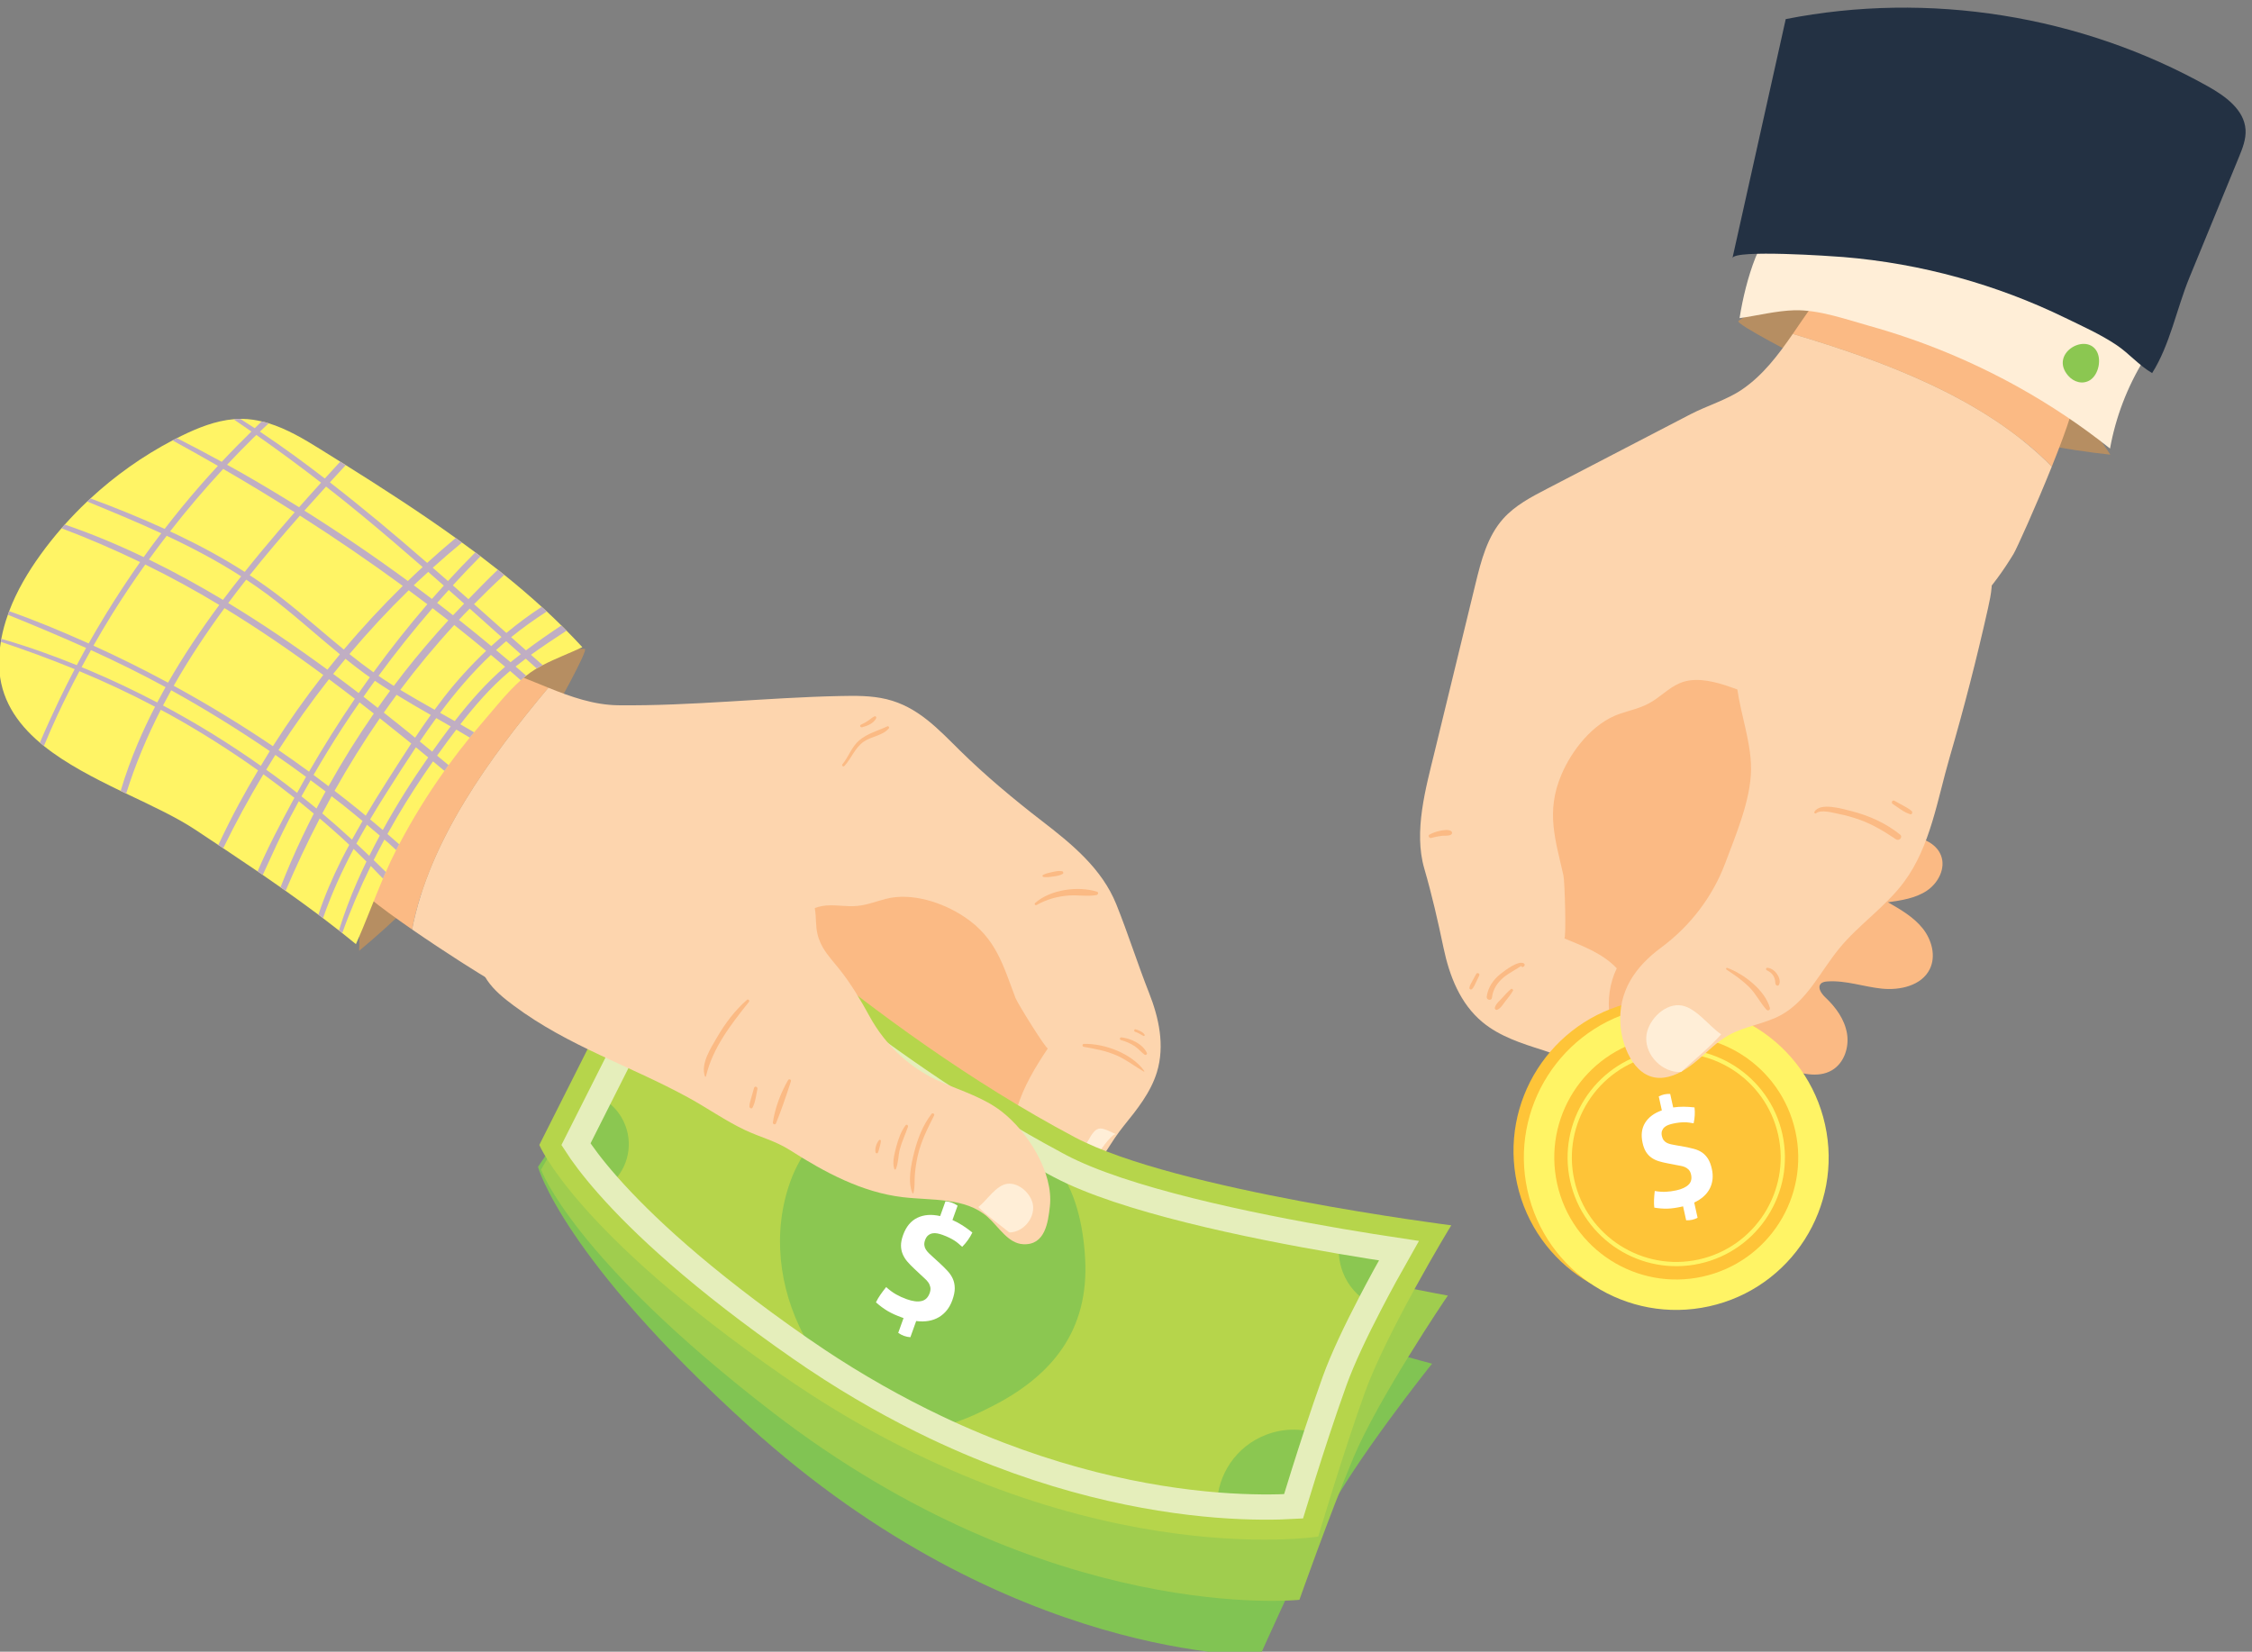 <?xml version="1.0" encoding="UTF-8" standalone="no"?>
<!-- Created with Inkscape (http://www.inkscape.org/) -->

<svg
   xmlns:dc="http://purl.org/dc/elements/1.1/"
   xmlns:cc="http://creativecommons.org/ns#"
   xmlns:rdf="http://www.w3.org/1999/02/22-rdf-syntax-ns#"
   xmlns:svg="http://www.w3.org/2000/svg"
   xmlns="http://www.w3.org/2000/svg"
   xmlns:sodipodi="http://sodipodi.sourceforge.net/DTD/sodipodi-0.dtd"
   xmlns:inkscape="http://www.inkscape.org/namespaces/inkscape"
   version="1.1"
   id="svg2"
   xml:space="preserve"
   width="100.712"
   height="73.87"
   viewBox="0 0 100.712 73.87"
   sodipodi:docname="investment.svg"
   inkscape:version="0.92.3 (2405546, 2018-03-11)"><rect x="0" y="0" width="100.712" height="73.87" fill="#808080" stroke="none"/><defs
     id="defs6"><clipPath
       clipPathUnits="userSpaceOnUse"
       id="clipPath20"><path
         d="M 0,500 H 500 V 0 H 0 Z"
         id="path18"
         inkscape:connector-curvature="0" /></clipPath><clipPath
       clipPathUnits="userSpaceOnUse"
       id="clipPath328"><path
         d="M 0,500 H 500 V 0 H 0 Z"
         id="path326"
         inkscape:connector-curvature="0" /></clipPath><clipPath
       clipPathUnits="userSpaceOnUse"
       id="clipPath362"><path
         d="M 0,0 H 500 V 500 H 0 Z"
         id="path360"
         inkscape:connector-curvature="0" /></clipPath><clipPath
       clipPathUnits="userSpaceOnUse"
       id="clipPath702"><path
         d="M 0,500 H 500 V 0 H 0 Z"
         id="path700"
         inkscape:connector-curvature="0" /></clipPath></defs><sodipodi:namedview
     pagecolor="#ffffff"
     bordercolor="#666666"
     borderopacity="1"
     objecttolerance="10"
     gridtolerance="10"
     guidetolerance="10"
     inkscape:pageopacity="0"
     inkscape:pageshadow="2"
     inkscape:window-width="1890"
     inkscape:window-height="1052"
     id="namedview4"
     showgrid="false"
     fit-margin-top="0"
     fit-margin-left="0"
     fit-margin-right="0"
     fit-margin-bottom="0"
     inkscape:zoom="4.2194005"
     inkscape:cx="50.35615"
     inkscape:cy="36.934883"
     inkscape:window-x="30"
     inkscape:window-y="0"
     inkscape:window-maximized="1"
     inkscape:current-layer="g358" /><g
     id="g10"
     inkscape:groupmode="layer"
     inkscape:label="332003-PAO2FE-976"
     transform="matrix(1.333,0,0,-1.333,-285.276,385.471)"><g
       id="g356"><g
         id="g358"
         clip-path="url(#clipPath362)"><g
           id="g1751"
           transform="matrix(0.16,0,0,0.16,224.469,204.843)"
           style="stroke-width:6.236"><g
             transform="translate(377.142,431.736)"
             id="g364"
             style="stroke-width:6.236"><path
               inkscape:connector-curvature="0"
               id="path366"
               style="fill:#b68e62;fill-opacity:1;fill-rule:nonzero;stroke:none;stroke-width:6.236"
               d="m 0,0 c -8.215,12.623 -20.59,22.487 -34.725,27.682 -7.627,2.803 -15.744,4.237 -23.866,4.289 -2.688,0.017 -5.461,0.851 -8.071,0.797 -3.859,-0.081 -8.276,-2.536 -11.323,-4.724 -0.822,-0.589 13.43,-7.852 14.446,-8.394 3.614,-1.929 7.296,-3.732 11.036,-5.403 7.896,-3.529 16.052,-6.475 24.38,-8.808 C -18.918,2.862 -9.503,1.034 0,0" /></g><g
             transform="translate(308.925,303.06)"
             id="g368"
             style="stroke-width:6.236"><path
               inkscape:connector-curvature="0"
               id="path370"
               style="fill:#fbba84;fill-opacity:1;fill-rule:nonzero;stroke:none;stroke-width:6.236"
               d="m 0,0 c 3.212,-1.079 6.906,-2.118 9.83,-0.406 2.559,1.497 3.659,4.816 3.159,7.738 -0.5,2.922 -2.333,5.462 -4.49,7.496 -0.832,0.783 -1.771,2.056 -1.003,2.901 0.334,0.366 0.871,0.451 1.365,0.486 3.842,0.276 7.596,-1.112 11.428,-1.506 3.831,-0.394 8.339,0.627 10.051,4.078 1.359,2.74 0.428,6.171 -1.483,8.56 -1.91,2.389 -4.634,3.959 -7.292,5.473 2.842,0.396 5.793,0.833 8.177,2.43 2.384,1.598 4.007,4.721 2.956,7.391 -1.601,4.071 -7.299,4.011 -11.171,6.048 -5.165,2.718 -6.822,9.132 -8.662,14.671 -3.152,9.49 -8.324,18.304 -15.073,25.683 -3.612,3.95 -7.753,7.545 -12.661,9.682 -4.908,2.136 -10.677,2.683 -15.61,0.607 -4.959,-2.086 -8.507,-6.477 -11.841,-10.7 -3.085,-3.91 -6.171,-7.819 -9.257,-11.729 -3.18,-4.028 -6.423,-8.174 -7.972,-13.068 -2.126,-6.718 -1.085,-15.092 -0.204,-21.973 1.328,-10.375 4.945,-22.504 11.866,-30.523 3.972,-4.602 8.813,-8.368 13.744,-11.922 1.19,-0.858 2.43,-1.725 3.863,-2.04 1.432,-0.315 3.118,0.056 3.945,1.267 0.821,1.201 0.595,2.825 1.097,4.19 C -22.721,11.685 -4.189,1.407 0,0" /></g><g
             transform="translate(314.196,462.347)"
             id="g372"
             style="stroke-width:6.236"><path
               inkscape:connector-curvature="0"
               id="path374"
               style="fill:#fbba84;fill-opacity:1;fill-rule:nonzero;stroke:none;stroke-width:6.236"
               d="m 0,0 c 18.812,-4.397 37.313,-10.129 55.317,-17.137 1.186,-0.462 -1.464,-8.05 -4.652,-15.979 C 36.62,-18.782 15.52,-11.003 -3.649,-5.289 -2.427,-3.518 -1.232,-1.729 0,0" /></g><g
             transform="translate(270.815,301.891)"
             id="g376"
             style="stroke-width:6.236"><path
               inkscape:connector-curvature="0"
               id="path378"
               style="fill:#fdd5ae;fill-opacity:1;fill-rule:nonzero;stroke:none;stroke-width:6.236"
               d="m 0,0 c -4.379,1.267 -8.354,3.623 -12.698,4.993 -4.45,1.403 -9.023,2.871 -12.617,5.846 -4.702,3.891 -6.947,9.727 -8.172,15.543 -1.222,5.802 -2.4,11.001 -4.047,16.681 -2.26,7.794 0.312,16.859 2.162,24.46 2.856,11.739 5.712,23.477 8.569,35.214 1.184,4.868 2.478,9.95 5.816,13.686 2.468,2.764 5.835,4.531 9.123,6.239 10.051,5.22 20.1,10.44 30.15,15.66 3.425,1.779 7.592,3.011 10.744,5.146 4.451,3.015 7.667,7.304 10.701,11.7 19.169,-5.715 40.27,-13.494 54.315,-27.827 -3.389,-8.433 -7.383,-17.253 -8.02,-18.304 C 81.88,102.186 76.403,95.57 69.103,91.956 62.215,88.545 54.154,89.192 47.853,84.593 c -2.63,-1.92 -4.923,-4.47 -8.018,-5.48 -4.298,-1.403 -8.879,0.511 -13.146,2.004 -2.99,1.046 -6.734,2.073 -9.881,1.101 C 14.337,81.454 12.496,79.507 10.356,78.157 8.064,76.71 5.9,76.351 3.444,75.508 -2.118,73.601 -6.58,67.952 -8.804,62.686 -12.083,54.916 -10.022,49.069 -8.35,41.583 -8.073,40.343 -7.733,28.233 -8.185,28.421 -4.248,26.786 -0.176,25.299 2.83,22.144 -0.197,15.906 0.965,7.876 5.636,2.752 9.695,-1.701 2.615,-0.757 0,0" /></g><g
             transform="translate(234.378,352.076)"
             id="g380"
             style="stroke-width:6.236"><path
               inkscape:connector-curvature="0"
               id="path382"
               style="fill:#fbba84;fill-opacity:1;fill-rule:nonzero;stroke:none;stroke-width:6.236"
               d="M 0,0 C 0.706,0.364 1.396,0.632 2.18,0.783 2.875,0.917 3.855,1.126 4.493,0.752 4.836,0.552 4.792,0.111 4.447,-0.055 3.89,-0.322 3.141,-0.196 2.527,-0.27 1.798,-0.358 1.067,-0.507 0.36,-0.708 -0.047,-0.823 -0.428,-0.22 0,0" /></g><g
             transform="translate(246.373,318.073)"
             id="g384"
             style="stroke-width:6.236"><path
               inkscape:connector-curvature="0"
               id="path386"
               style="fill:#fbba84;fill-opacity:1;fill-rule:nonzero;stroke:none;stroke-width:6.236"
               d="M 0,0 C 0.268,2.016 1.419,3.64 3.004,4.869 3.887,5.554 6.686,7.689 7.798,6.981 7.949,6.885 7.994,6.748 7.937,6.578 7.858,6.35 7.795,6.327 7.578,6.228 7.486,6.186 7.367,6.236 7.313,6.313 7.291,6.348 7.268,6.381 7.244,6.415 7.235,6.427 7.24,6.438 7.234,6.451 6.666,6.078 5.507,5.385 5.359,5.296 4.735,4.922 4.116,4.527 3.555,4.062 2.213,2.952 1.289,1.543 1.101,-0.208 1.025,-0.921 -0.095,-0.716 0,0" /></g><g
             transform="translate(248.073,315.759)"
             id="g388"
             style="stroke-width:6.236"><path
               inkscape:connector-curvature="0"
               id="path390"
               style="fill:#fbba84;fill-opacity:1;fill-rule:nonzero;stroke:none;stroke-width:6.236"
               d="M 0,0 C 0.175,0.791 0.949,1.408 1.482,1.993 2.088,2.658 2.676,3.338 3.368,3.915 3.591,4.101 3.938,3.791 3.795,3.545 3.341,2.765 2.764,2.071 2.208,1.361 1.718,0.734 1.25,-0.118 0.496,-0.424 0.234,-0.53 -0.06,-0.272 0,0" /></g><g
             transform="translate(242.74,319.981)"
             id="g392"
             style="stroke-width:6.236"><path
               inkscape:connector-curvature="0"
               id="path394"
               style="fill:#fbba84;fill-opacity:1;fill-rule:nonzero;stroke:none;stroke-width:6.236"
               d="M 0,0 C 0.091,0.5 0.384,0.953 0.62,1.398 0.879,1.888 1.151,2.371 1.419,2.855 1.644,3.261 2.271,2.961 2.07,2.537 1.832,2.037 1.598,1.535 1.352,1.04 1.128,0.59 0.932,0.083 0.581,-0.281 0.355,-0.514 -0.062,-0.337 0,0" /></g><g
             transform="translate(265.294,309.055)"
             id="g396"
             style="stroke-width:6.236"><path
               inkscape:connector-curvature="0"
               id="path398"
               style="fill:#ffeed7;fill-opacity:1;fill-rule:nonzero;stroke:none;stroke-width:6.236"
               d="M 0,0 C 0.356,-0.155 0.755,-0.351 1.203,-0.588 3.662,-1.887 8.839,-4.387 9.075,-7.511 7.74,-7.165 -3.991,-1.526 -4.759,-2.798 -2.982,0.149 -2.521,1.096 0,0" /></g><g
             transform="translate(377.071,433.027)"
             id="g400"
             style="stroke-width:6.236"><path
               inkscape:connector-curvature="0"
               id="path402"
               style="fill:#ffeed7;fill-opacity:1;fill-rule:nonzero;stroke:none;stroke-width:6.236"
               d="m 0,0 c 1.183,6.553 3.598,12.882 7.08,18.558 0.709,1.154 -20.392,12.305 -22.381,13.217 -8.091,3.706 -16.57,6.562 -25.253,8.511 -8.68,1.949 -17.566,2.991 -26.463,3.067 -3.69,0.032 -5.901,0.291 -7.328,-3.313 -1.57,-3.965 -2.671,-8.512 -3.335,-12.699 3.701,0.519 7.708,1.543 11.464,1.649 5.163,0.147 10.907,-1.924 15.837,-3.3 10.795,-3.012 21.233,-7.3 31.029,-12.743 C -12.559,9.173 -6.075,4.844 0,0" /></g><g
             transform="translate(404.074,494.076)"
             id="g404"
             style="stroke-width:6.236"><path
               inkscape:connector-curvature="0"
               id="path406"
               style="fill:#233143;fill-opacity:1;fill-rule:nonzero;stroke:none;stroke-width:6.236"
               d="m 0,0 -10.362,-25.214 c -2.652,-6.45 -4.076,-14.121 -7.814,-20.014 -2.794,1.638 -4.809,4.101 -7.479,5.89 -3.345,2.241 -7.179,3.957 -10.791,5.714 -7.169,3.488 -14.661,6.311 -22.345,8.435 -7.897,2.183 -16,3.628 -24.167,4.296 -2.221,0.182 -22.805,1.613 -23.214,-0.224 3.724,16.705 7.447,33.41 11.171,50.115 29.936,5.906 61.916,0.81 88.534,-14.107 C -2.814,12.844 1.141,9.99 1.413,5.812 1.544,3.804 0.765,1.861 0,0" /></g><g
             transform="translate(368.282,448.312)"
             id="g408"
             style="stroke-width:6.236"><path
               inkscape:connector-curvature="0"
               id="path410"
               style="fill:#8bc751;fill-opacity:1;fill-rule:nonzero;stroke:none;stroke-width:6.236"
               d="M 0,0 C 1.166,-1.356 3.056,-1.919 4.59,-0.946 6.418,0.214 7.093,3.506 5.874,5.317 3.435,8.943 -3.909,4.548 0,0" /></g><g
             transform="translate(315.147,292.629)"
             id="g412"
             style="stroke-width:6.236"><path
               inkscape:connector-curvature="0"
               id="path414"
               style="fill:#fec438;fill-opacity:1;fill-rule:nonzero;stroke:none;stroke-width:6.236"
               d="m 0,0 c 3.812,-17.231 -7.067,-34.289 -24.298,-38.101 -17.231,-3.811 -34.289,7.068 -38.1,24.299 -3.812,17.231 7.067,34.289 24.297,38.1 C -20.869,28.109 -3.812,17.231 0,0" /></g><g
             transform="translate(317.317,291.257)"
             id="g416"
             style="stroke-width:6.236"><path
               inkscape:connector-curvature="0"
               id="path418"
               style="fill:#fff465;fill-opacity:1;fill-rule:nonzero;stroke:none;stroke-width:6.236"
               d="m 0,0 c 3.812,-17.231 -7.067,-34.289 -24.298,-38.101 -17.231,-3.811 -34.289,7.068 -38.1,24.299 -3.812,17.231 7.067,34.289 24.297,38.1 C -20.869,28.109 -3.812,17.231 0,0" /></g><g
             transform="translate(311.09,289.88)"
             id="g420"
             style="stroke-width:6.236"><path
               inkscape:connector-curvature="0"
               id="path422"
               style="fill:#fec438;fill-opacity:1;fill-rule:nonzero;stroke:none;stroke-width:6.236"
               d="m 0,0 c 3.051,-13.792 -5.656,-27.445 -19.448,-30.496 -13.791,-3.05 -27.445,5.657 -30.495,19.449 -3.051,13.791 5.656,27.444 19.448,30.495 C -16.703,22.499 -3.05,13.792 0,0" /></g><g
             transform="translate(281.39,305.733)"
             id="g424"
             style="stroke-width:6.236"><path
               inkscape:connector-curvature="0"
               id="path426"
               style="fill:#fff465;fill-opacity:1;fill-rule:nonzero;stroke:none;stroke-width:6.236"
               d="m 0,0 c -11.788,-2.607 -19.256,-14.318 -16.648,-26.106 2.606,-11.787 14.318,-19.256 26.105,-16.649 11.787,2.608 19.257,14.319 16.649,26.107 C 23.499,-4.861 11.787,2.607 0,0 m 9.649,-43.625 c -12.267,-2.713 -24.455,5.06 -27.168,17.327 -2.713,12.267 5.059,24.455 17.327,27.168 12.267,2.713 24.455,-5.059 27.169,-17.326 2.712,-12.268 -5.06,-24.455 -17.328,-27.169" /></g><g
             transform="translate(287.547,274.116)"
             id="g428"
             style="stroke-width:6.236"><path
               inkscape:connector-curvature="0"
               id="path430"
               style="fill:#ffffff;fill-opacity:1;fill-rule:nonzero;stroke:none;stroke-width:6.236"
               d="m 0,0 -0.223,-0.049 c -0.604,-0.134 -1.15,-0.236 -1.635,-0.305 -0.487,-0.068 -0.953,-0.11 -1.403,-0.123 -0.449,-0.012 -0.9,-0.002 -1.349,0.033 -0.452,0.037 -0.926,0.094 -1.426,0.176 -0.062,0.546 -0.082,1.103 -0.054,1.678 0.028,0.575 0.075,1.178 0.15,1.811 0.839,-0.143 1.611,-0.199 2.317,-0.167 0.705,0.031 1.444,0.131 2.215,0.301 1.157,0.256 2.01,0.652 2.554,1.187 C 1.692,5.077 1.867,5.784 1.673,6.666 1.575,7.106 1.408,7.449 1.17,7.695 0.933,7.941 0.661,8.126 0.354,8.251 0.049,8.376 -0.284,8.466 -0.645,8.522 c -0.357,0.055 -0.71,0.121 -1.054,0.2 l -1.599,0.311 c -0.664,0.122 -1.273,0.272 -1.834,0.446 -0.557,0.175 -1.058,0.42 -1.505,0.735 -0.445,0.316 -0.824,0.719 -1.134,1.208 -0.31,0.49 -0.551,1.12 -0.721,1.891 -0.366,1.653 -0.186,3.06 0.54,4.222 0.725,1.161 1.89,2.026 3.5,2.593 l -0.647,2.919 c 0.362,0.196 0.744,0.338 1.148,0.428 0.385,0.085 0.801,0.119 1.249,0.102 l 0.627,-2.836 c 0.745,0.107 1.476,0.157 2.189,0.152 0.714,-0.006 1.475,-0.054 2.284,-0.145 0.126,-1.089 0.064,-2.2 -0.186,-3.333 -0.3,0.049 -0.605,0.097 -0.913,0.145 -0.309,0.046 -0.632,0.071 -0.969,0.073 -0.339,0.003 -0.713,-0.018 -1.126,-0.061 -0.416,-0.044 -0.881,-0.123 -1.393,-0.237 -0.312,-0.068 -0.625,-0.161 -0.935,-0.278 -0.311,-0.117 -0.578,-0.277 -0.804,-0.481 -0.225,-0.203 -0.389,-0.457 -0.497,-0.76 -0.104,-0.303 -0.111,-0.665 -0.018,-1.087 0.082,-0.368 0.215,-0.665 0.4,-0.893 0.185,-0.23 0.407,-0.406 0.665,-0.532 0.261,-0.126 0.541,-0.223 0.845,-0.29 0.304,-0.068 0.605,-0.125 0.906,-0.175 L 0.177,12.516 C 0.938,12.376 1.638,12.222 2.271,12.055 2.906,11.887 3.466,11.641 3.952,11.314 4.437,10.989 4.856,10.552 5.21,10.005 5.562,9.456 5.837,8.732 6.035,7.833 6.369,6.328 6.225,4.961 5.6,3.735 4.976,2.511 3.887,1.532 2.335,0.803 L 3.041,-2.39 C 2.68,-2.585 2.296,-2.729 1.893,-2.818 1.489,-2.907 1.073,-2.94 0.646,-2.92 Z" /></g><g
             transform="translate(301.34,370.805)"
             id="g432"
             style="stroke-width:6.236"><path
               inkscape:connector-curvature="0"
               id="path434"
               style="fill:#fdd5ae;fill-opacity:1;fill-rule:nonzero;stroke:none;stroke-width:6.236"
               d="m 0,0 c 0.292,-1.725 0.479,-3.442 0.457,-5.149 -0.079,-6.381 -3.217,-13.724 -5.429,-19.619 -2.637,-7.029 -7.384,-13.201 -13.417,-17.655 -5.38,-3.973 -9.113,-9.169 -8.522,-16.383 0.396,-4.841 3.304,-11.629 9.094,-10.889 2.715,0.347 5.088,1.979 7.166,3.761 2.078,1.782 4.009,3.783 6.396,5.125 3.472,1.952 7.646,2.361 11.122,4.306 5.422,3.033 8.18,9.153 12.129,13.95 4.134,5.021 9.734,8.725 13.595,13.96 5.509,7.47 6.946,17.262 9.492,25.99 3.021,10.356 5.71,20.808 8.063,31.335 0.651,2.909 1.269,5.99 0.34,8.822 -1.137,3.467 -4.365,5.821 -7.655,7.401 C 29.825,51.196 11.151,48.953 2.812,36.342 -1.15,30.352 -2.769,23.029 -2.748,15.847 -2.733,10.503 -0.883,5.213 0,0" /></g><g
             transform="translate(287.129,302.291)"
             id="g436"
             style="stroke-width:6.236"><path
               inkscape:connector-curvature="0"
               id="path438"
               style="fill:#ffeed7;fill-opacity:1;fill-rule:nonzero;stroke:none;stroke-width:6.236"
               d="m 0,0 c -3.862,-0.198 -7.481,3.402 -7.304,7.265 0.148,3.237 3.459,6.882 6.867,6.739 C 2.911,13.864 5.786,9.627 8.403,7.9 5.891,5.069 2.791,2.585 0,0" /></g><g
             transform="translate(305.007,315.375)"
             id="g440"
             style="stroke-width:6.236"><path
               inkscape:connector-curvature="0"
               id="path442"
               style="fill:#fbba84;fill-opacity:1;fill-rule:nonzero;stroke:none;stroke-width:6.236"
               d="M 0,0 C -1.324,1.492 -2.164,3.282 -3.604,4.724 -5.02,6.142 -6.675,7.285 -8.346,8.377 -8.563,8.519 -8.416,8.831 -8.168,8.74 -4.731,7.481 -0.278,4.068 0.739,0.375 0.87,-0.103 0.311,-0.35 0,0" /></g><g
             transform="translate(306.971,320.64)"
             id="g444"
             style="stroke-width:6.236"><path
               inkscape:connector-curvature="0"
               id="path446"
               style="fill:#fbba84;fill-opacity:1;fill-rule:nonzero;stroke:none;stroke-width:6.236"
               d="M 0,0 C -0.112,0.257 -0.08,0.539 -0.127,0.813 -0.184,1.145 -0.291,1.466 -0.458,1.758 -0.797,2.352 -1.281,2.695 -1.881,2.989 -2.17,3.131 -2.009,3.541 -1.709,3.506 -0.899,3.414 -0.154,2.84 0.292,2.181 0.705,1.57 1.09,0.551 0.638,-0.121 0.467,-0.374 0.1,-0.229 0,0" /></g><g
             transform="translate(332.173,351.094)"
             id="g448"
             style="stroke-width:6.236"><path
               inkscape:connector-curvature="0"
               id="path450"
               style="fill:#fbba84;fill-opacity:1;fill-rule:nonzero;stroke:none;stroke-width:6.236"
               d="m 0,0 c -2.429,1.628 -4.848,3.107 -7.616,4.098 -1.4,0.501 -2.83,0.901 -4.287,1.194 -1.235,0.249 -3.819,1.008 -4.849,0.158 -0.182,-0.15 -0.461,0.1 -0.346,0.3 1.185,2.068 5.943,0.608 7.663,0.18 C -5.75,5.014 -2.1,3.392 0.863,0.993 1.538,0.446 0.683,-0.458 0,0" /></g><g
             transform="translate(331.515,358.477)"
             id="g452"
             style="stroke-width:6.236"><path
               inkscape:connector-curvature="0"
               id="path454"
               style="fill:#fbba84;fill-opacity:1;fill-rule:nonzero;stroke:none;stroke-width:6.236"
               d="M 0,0 C -0.405,0.262 -0.108,0.937 0.34,0.694 0.988,0.343 1.638,-0.006 2.274,-0.376 2.851,-0.711 3.497,-1.009 3.972,-1.482 4.209,-1.719 4.044,-2.25 3.655,-2.135 2.366,-1.752 1.12,-0.727 0,0" /></g><g
             transform="translate(9.954,327.717)"
             id="g456"
             style="stroke-width:6.236"><path
               inkscape:connector-curvature="0"
               id="path458"
               style="fill:#b68e62;fill-opacity:1;fill-rule:nonzero;stroke:none;stroke-width:6.236"
               d="m 0,0 c -0.103,14.358 4.553,28.71 13.065,40.273 4.592,6.239 10.294,11.647 16.727,15.958 2.129,1.428 3.896,3.549 6,4.877 3.112,1.966 7.916,2.335 11.49,2.197 C 48.246,63.269 40.728,49.999 40.205,49.033 38.345,45.599 36.364,42.23 34.268,38.935 29.843,31.977 24.905,25.345 19.507,19.111 13.542,12.222 7.015,5.818 0,0" /></g><g
             transform="translate(131.861,261.237)"
             id="g460"
             style="stroke-width:6.236"><path
               inkscape:connector-curvature="0"
               id="path462"
               style="fill:#fbba84;fill-opacity:1;fill-rule:nonzero;stroke:none;stroke-width:6.236"
               d="m 0,0 c -1.987,-2.546 -4.379,-5.315 -7.604,-5.491 -2.823,-0.155 -5.443,1.907 -6.582,4.493 -1.138,2.588 -1.016,5.572 -0.369,8.323 0.249,1.06 0.328,2.568 -0.728,2.835 -0.458,0.115 -0.929,-0.099 -1.342,-0.331 -3.2,-1.801 -5.456,-4.878 -8.296,-7.205 -2.841,-2.329 -6.963,-3.886 -10.139,-2.041 -2.521,1.464 -3.584,4.683 -3.321,7.587 0.264,2.904 1.605,5.585 2.923,8.187 -2.469,-1.179 -5.046,-2.383 -7.782,-2.366 -2.736,0.017 -5.669,1.648 -6.237,4.324 -0.866,4.081 3.697,7.028 5.706,10.684 2.679,4.876 0.625,10.85 -0.824,16.223 -2.482,9.205 -3.002,18.934 -1.514,28.351 0.796,5.041 2.2,10.078 4.981,14.357 2.78,4.279 7.08,7.748 12.096,8.691 5.041,0.947 10.171,-0.68 15.043,-2.286 4.51,-1.487 9.019,-2.975 13.529,-4.461 4.647,-1.533 9.407,-3.126 13.211,-6.204 5.224,-4.225 8.797,-11.433 11.714,-17.369 4.398,-8.949 7.898,-20.499 6.61,-30.515 -0.74,-5.749 -2.61,-11.289 -4.663,-16.709 -0.496,-1.307 -1.027,-2.649 -2,-3.653 -0.974,-1.004 -2.51,-1.595 -3.805,-1.067 -1.284,0.524 -1.958,1.935 -3.074,2.757 C 11.928,21.24 2.592,3.322 0,0" /></g><g
             transform="translate(43.924,385.157)"
             id="g464"
             style="stroke-width:6.236"><path
               inkscape:connector-curvature="0"
               id="path466"
               style="fill:#fbba84;fill-opacity:1;fill-rule:nonzero;stroke:none;stroke-width:6.236"
               d="m 0,0 c -12.651,-13.389 -24.353,-27.674 -34.987,-42.713 -0.701,-0.991 5.397,-5.632 12.1,-10.264 3.636,18.786 16.328,36.066 28.571,50.689 C 3.78,-1.522 1.89,-0.728 0,0" /></g><g
             transform="translate(162.787,280.343)"
             id="g468"
             style="stroke-width:6.236"><path
               inkscape:connector-curvature="0"
               id="path470"
               style="fill:#fdd5ae;fill-opacity:1;fill-rule:nonzero;stroke:none;stroke-width:6.236"
               d="m 0,0 c 2.817,3.31 4.74,7.273 7.475,10.646 2.802,3.457 5.667,7.028 6.962,11.285 1.693,5.566 0.411,11.388 -1.672,16.657 -2.41,6.096 -4.39,12.416 -6.848,18.522 -3.031,7.528 -9.378,12.682 -15.622,17.493 -5.806,4.474 -11.879,9.542 -17.142,14.732 -4.587,4.523 -8.841,9.204 -15.425,10.791 -3.209,0.773 -6.551,0.728 -9.851,0.658 -15.441,-0.329 -31.001,-2.109 -46.394,-1.937 -5.126,0.057 -9.938,1.778 -14.662,3.679 -12.242,-14.623 -24.935,-31.903 -28.571,-50.689 7.129,-4.925 14.943,-9.839 16.002,-10.341 6.9,-3.269 14.734,-5.652 22.441,-4.688 7.271,0.909 13.343,5.661 20.773,5.316 3.1,-0.145 6.265,-0.968 9.258,-0.144 4.155,1.145 6.793,5.075 9.401,8.505 1.829,2.405 4.267,5.19 7.282,6.072 2.366,0.691 4.854,0.11 7.265,0.161 2.584,0.054 4.495,0.906 6.891,1.528 5.426,1.407 11.946,-0.74 16.482,-3.76 6.694,-4.455 8.129,-10.189 10.735,-17.023 0.431,-1.132 6.528,-10.942 6.788,-10.555 -2.648,-3.928 -5.124,-8.056 -6.498,-12.616 0.084,0.277 5.818,-5.823 6.254,-6.574 1.488,-2.566 2.297,-5.451 2.776,-8.293 0.336,-1.992 -0.579,-2.996 1.854,-2.737 C -2.664,-3.164 -0.842,-0.99 0,0" /></g><g
             transform="translate(163.412,288.943)"
             id="g472"
             style="stroke-width:6.236"><path
               inkscape:connector-curvature="0"
               id="path474"
               style="fill:#ffeed7;fill-opacity:1;fill-rule:nonzero;stroke:none;stroke-width:6.236"
               d="M 0,0 C -0.202,-0.311 -0.416,-0.675 -0.647,-1.1 -1.92,-3.426 -4.724,-8.136 -3.269,-10.745 -2.389,-9.768 3.977,0.885 5.256,0.277 2.293,1.687 1.429,2.198 0,0" /></g><g
             transform="translate(56.739,391.369)"
             id="g476"
             style="stroke-width:6.236"><path
               inkscape:connector-curvature="0"
               id="path478"
               style="fill:#fff465;fill-opacity:1;fill-rule:nonzero;stroke:none;stroke-width:6.236"
               d="m 0,0 c -2.646,-1.261 -5.635,-2.363 -8.31,-3.762 -0.426,-0.218 -0.846,-0.452 -1.252,-0.698 -0.141,-0.082 -0.283,-0.164 -0.421,-0.253 -0.61,-0.38 -1.204,-0.799 -1.78,-1.266 -0.387,-0.294 -0.774,-0.615 -1.146,-0.949 -2.925,-2.596 -5.516,-5.947 -7.937,-8.741 -0.624,-0.722 -1.237,-1.448 -1.847,-2.183 -0.307,-0.363 -0.61,-0.734 -0.913,-1.106 -1.535,-1.88 -3.017,-3.805 -4.445,-5.772 -0.291,-0.403 -0.583,-0.806 -0.866,-1.206 -3.502,-4.91 -6.676,-10.059 -9.487,-15.396 -0.144,-0.264 -0.281,-0.525 -0.417,-0.787 -0.074,-0.138 -0.141,-0.273 -0.212,-0.418 -0.777,-1.508 -1.496,-3.049 -2.175,-4.601 -0.205,-0.461 -0.402,-0.919 -0.596,-1.385 -1.947,-4.577 -3.643,-9.24 -5.674,-13.741 -0.943,0.776 -1.894,1.548 -2.861,2.314 -0.235,0.183 -0.469,0.366 -0.703,0.549 -1.095,0.863 -2.209,1.728 -3.336,2.578 -0.323,0.249 -0.643,0.49 -0.963,0.731 -2.256,1.682 -4.552,3.349 -6.876,4.996 -0.357,0.244 -0.71,0.5 -1.068,0.745 -1.236,0.872 -2.476,1.734 -3.724,2.593 -0.369,0.249 -0.727,0.494 -1.088,0.747 -2.402,1.635 -4.808,3.26 -7.202,4.852 -0.344,0.232 -0.685,0.456 -1.026,0.68 -1.627,1.086 -3.237,2.152 -4.835,3.212 -3.977,2.633 -9.152,5.023 -14.487,7.571 -0.383,0.19 -0.77,0.368 -1.16,0.555 -5.686,2.75 -11.477,5.724 -16.089,9.422 -0.291,0.234 -0.569,0.464 -0.852,0.701 -4.93,4.195 -8.343,9.318 -8.533,16.051 -0.05,1.718 0.073,3.413 0.348,5.092 0.028,0.211 0.067,0.417 0.103,0.631 0.316,1.714 0.782,3.394 1.374,5.05 0.078,0.248 0.172,0.502 0.268,0.748 1.592,4.223 3.959,8.225 6.611,11.89 1.372,1.901 2.834,3.735 4.369,5.498 0.228,0.26 0.455,0.52 0.686,0.773 1.495,1.675 3.061,3.285 4.697,4.832 0.226,0.214 0.453,0.429 0.689,0.646 5.169,4.786 10.963,8.893 17.203,12.17 0.302,0.161 0.615,0.318 0.92,0.471 0.325,0.17 0.647,0.33 0.975,0.493 3.44,1.683 7.109,3.146 10.894,3.479 0.474,0.045 0.949,0.064 1.419,0.071 0.172,0.003 0.336,0.002 0.511,-0.003 1.357,-0.026 2.693,-0.214 3.998,-0.532 0.486,-0.105 0.976,-0.244 1.462,-0.395 3.795,-1.164 7.363,-3.279 10.76,-5.397 1.399,-0.873 2.81,-1.751 4.235,-2.642 0.384,-0.244 0.769,-0.488 1.161,-0.728 7.658,-4.805 15.501,-9.856 23.052,-15.284 0.439,-0.314 0.878,-0.627 1.312,-0.953 0.942,-0.675 1.871,-1.365 2.799,-2.055 0.359,-0.272 0.722,-0.552 1.091,-0.828 1.219,-0.924 2.426,-1.863 3.627,-2.812 0.454,-0.353 0.904,-0.718 1.352,-1.082 2.698,-2.168 5.32,-4.401 7.85,-6.706 C -8.164,8.14 -7.811,7.812 -7.449,7.486 -6.414,6.519 -5.394,5.545 -4.396,4.555 -4.03,4.195 -3.664,3.834 -3.314,3.468 -2.177,2.331 -1.077,1.17 0,0" /></g><g
             transform="translate(161.879,308.175)"
             id="g480"
             style="stroke-width:6.236"><path
               inkscape:connector-curvature="0"
               id="path482"
               style="fill:#fbba84;fill-opacity:1;fill-rule:nonzero;stroke:none;stroke-width:6.236"
               d="m 0,0 c -0.35,-0.012 -0.348,-0.539 -0.02,-0.599 2.39,-0.434 4.685,-0.833 6.932,-1.816 2.051,-0.897 3.759,-2.28 5.681,-3.388 0.076,-0.044 0.144,0.062 0.1,0.125 C 10.145,-2.038 4.324,0.148 0,0" /></g><g
             transform="translate(169.789,309.555)"
             id="g484"
             style="stroke-width:6.236"><path
               inkscape:connector-curvature="0"
               id="path486"
               style="fill:#fbba84;fill-opacity:1;fill-rule:nonzero;stroke:none;stroke-width:6.236"
               d="m 0,0 c -0.381,0.045 -0.45,-0.478 -0.095,-0.577 1.007,-0.28 1.983,-0.687 2.854,-1.267 0.773,-0.514 1.339,-1.23 2.07,-1.781 0.237,-0.179 0.624,0.061 0.491,0.359 C 4.48,-1.378 1.934,-0.23 0,0" /></g><g
             transform="translate(172.746,311.238)"
             id="g488"
             style="stroke-width:6.236"><path
               inkscape:connector-curvature="0"
               id="path490"
               style="fill:#fbba84;fill-opacity:1;fill-rule:nonzero;stroke:none;stroke-width:6.236"
               d="M 0,0 C -0.328,0.094 -0.411,-0.431 -0.086,-0.524 0.565,-0.711 1.06,-1.103 1.658,-1.388 1.833,-1.472 1.991,-1.253 1.887,-1.103 1.473,-0.507 0.669,-0.192 0,0" /></g><g
             transform="translate(164.67,340.091)"
             id="g492"
             style="stroke-width:6.236"><path
               inkscape:connector-curvature="0"
               id="path494"
               style="fill:#fbba84;fill-opacity:1;fill-rule:nonzero;stroke:none;stroke-width:6.236"
               d="m 0,0 c -4.005,1.26 -9.794,0.459 -12.976,-2.352 -0.257,-0.227 0.019,-0.585 0.311,-0.422 2.108,1.172 4.318,1.803 6.725,1.979 1.931,0.142 3.927,-0.244 5.827,0.098 C 0.205,-0.64 0.382,-0.121 0,0" /></g><g
             transform="translate(157.336,344.391)"
             id="g496"
             style="stroke-width:6.236"><path
               inkscape:connector-curvature="0"
               id="path498"
               style="fill:#fbba84;fill-opacity:1;fill-rule:nonzero;stroke:none;stroke-width:6.236"
               d="m 0,0 c -0.743,0.143 -1.428,-0.042 -2.158,-0.196 -0.645,-0.136 -1.278,-0.274 -1.859,-0.594 -0.182,-0.1 -0.08,-0.387 0.1,-0.416 0.716,-0.114 1.436,0.008 2.146,0.112 0.69,0.101 1.3,0.183 1.904,0.541 C 0.374,-0.41 0.24,-0.046 0,0" /></g><g
             transform="translate(120.702,374.771)"
             id="g500"
             style="stroke-width:6.236"><path
               inkscape:connector-curvature="0"
               id="path502"
               style="fill:#fbba84;fill-opacity:1;fill-rule:nonzero;stroke:none;stroke-width:6.236"
               d="m 0,0 c -1.96,-0.917 -4.231,-1.506 -5.897,-2.935 -1.634,-1.401 -2.2,-3.408 -3.532,-5.03 -0.222,-0.27 0.186,-0.586 0.42,-0.336 1.527,1.636 2.177,3.816 4.101,5.124 1.643,1.116 3.91,1.204 5.218,2.753 C 0.478,-0.225 0.248,0.116 0,0" /></g><g
             transform="translate(118.016,376.871)"
             id="g504"
             style="stroke-width:6.236"><path
               inkscape:connector-curvature="0"
               id="path506"
               style="fill:#fbba84;fill-opacity:1;fill-rule:nonzero;stroke:none;stroke-width:6.236"
               d="m 0,0 c -0.478,-0.212 -0.839,-0.559 -1.262,-0.855 -0.491,-0.344 -1.023,-0.639 -1.571,-0.881 -0.361,-0.16 -0.151,-0.646 0.214,-0.558 1.078,0.262 2.491,0.839 2.965,1.929 C 0.436,-0.158 0.221,0.098 0,0" /></g><g
             transform="translate(42.056,388.519)"
             id="g508"
             style="stroke-width:6.236"><path
               inkscape:connector-curvature="0"
               id="path510"
               style="fill:#c0aec3;fill-opacity:1;fill-rule:nonzero;stroke:none;stroke-width:6.236"
               d="m 0,0 c -0.127,-0.095 -0.241,-0.202 -0.366,-0.304 -1.004,0.861 -2.025,1.698 -3.042,2.545 0.504,0.466 1.018,0.927 1.547,1.376 0.192,0.164 0.394,0.324 0.586,0.488 C -0.572,3.483 0.122,2.858 0.825,2.236 1.145,1.949 1.464,1.663 1.78,1.384 1.182,0.927 0.584,0.47 0,0 m -12.07,-12.647 c -1.016,0.584 -2.048,1.161 -3.068,1.734 3.22,4.32 6.712,8.426 10.651,12.148 0.992,-0.829 1.988,-1.648 2.975,-2.488 -3.952,-3.382 -7.367,-7.286 -10.558,-11.394 m -1.428,-1.876 c -1.119,-1.495 -2.213,-3.006 -3.293,-4.531 -0.865,0.715 -1.739,1.426 -2.609,2.129 1.12,1.658 2.275,3.294 3.448,4.908 1.013,-0.576 2.028,-1.16 3.036,-1.747 -0.196,-0.248 -0.389,-0.504 -0.582,-0.759 m -13.656,-20.963 c -0.881,0.754 -1.771,1.486 -2.657,2.229 1.08,1.834 2.2,3.655 3.354,5.463 2.052,3.235 4.112,6.473 6.24,9.655 0.854,-0.71 1.717,-1.416 2.579,-2.122 -3.429,-4.91 -6.634,-9.979 -9.516,-15.225 m -2.834,-5.418 c -0.824,0.794 -1.663,1.582 -2.491,2.365 -0.07,0.064 -0.148,0.125 -0.218,0.189 0.725,1.334 1.465,2.655 2.227,3.966 0.899,-0.755 1.788,-1.506 2.682,-2.273 -0.754,-1.4 -1.492,-2.82 -2.2,-4.247 m -9.854,8.893 c 0.645,1.212 1.29,2.424 1.951,3.615 0.842,-0.651 1.691,-1.299 2.527,-1.96 1.336,-1.062 2.653,-2.149 3.963,-3.238 -0.757,-1.301 -1.495,-2.603 -2.21,-3.915 -2.039,1.875 -4.119,3.716 -6.231,5.498 m -4.368,3.583 c 0.629,1.133 1.259,2.266 1.91,3.389 1.046,-0.781 2.103,-1.567 3.144,-2.359 -0.654,-1.189 -1.278,-2.384 -1.902,-3.579 -1.034,0.869 -2.093,1.708 -3.152,2.549 m -5.578,4.292 c -0.598,0.444 -1.214,0.863 -1.816,1.296 0.628,1.042 1.267,2.078 1.913,3.099 2.174,-1.494 4.319,-3.028 6.438,-4.59 -0.636,-1.117 -1.25,-2.244 -1.867,-3.363 -1.538,1.211 -3.094,2.397 -4.668,3.558 M -73.242,-9.37 c 0.555,1.068 1.128,2.134 1.716,3.188 7.086,-3.932 13.98,-8.193 20.672,-12.758 -0.642,-1.029 -1.255,-2.065 -1.878,-3.096 -6.559,4.644 -13.409,8.885 -20.51,12.666 m -1.214,0.626 c -4.655,2.435 -9.4,4.7 -14.24,6.737 -0.542,0.229 -1.082,0.449 -1.621,0.67 0.64,1.201 1.294,2.389 1.967,3.575 5.281,-2.405 10.501,-4.96 15.636,-7.766 -0.593,-1.065 -1.174,-2.134 -1.742,-3.216 m -9.438,18.552 c 2.203,3.529 4.514,6.991 6.936,10.377 5.279,-2.588 10.449,-5.417 15.518,-8.477 -3.878,-5.236 -7.521,-10.656 -10.744,-16.295 -5.127,2.763 -10.344,5.356 -15.644,7.763 1.275,2.226 2.579,4.447 3.934,6.632 m 11.421,16.401 c 5.369,-2.516 10.616,-5.28 15.618,-8.501 -1.285,-1.63 -2.564,-3.277 -3.81,-4.938 -4.937,2.956 -9.974,5.745 -15.148,8.272 -0.135,0.067 -0.255,0.121 -0.39,0.187 1.221,1.679 2.467,3.34 3.73,4.98 m 11.853,14.02 c 5.062,-2.925 10.06,-5.967 14.988,-9.089 -2.36,-2.716 -4.707,-5.445 -7,-8.218 -1.177,-1.416 -2.328,-2.849 -3.479,-4.283 -4.376,2.798 -8.946,5.293 -13.642,7.549 -0.668,0.317 -1.34,0.623 -2.008,0.94 3.522,4.527 7.242,8.893 11.141,13.101 m 6.303,6.503 c 0.211,0.209 0.433,0.413 0.645,0.621 4.605,-3.228 9.131,-6.56 13.574,-10.004 -1.545,-1.712 -3.09,-3.424 -4.61,-5.154 -4.019,2.507 -8.075,4.945 -12.187,7.288 -0.965,0.549 -1.94,1.076 -2.914,1.621 1.797,1.909 3.622,3.792 5.492,5.628 M -31.42,30.406 c 4.263,-3.523 8.462,-7.115 12.623,-10.751 -1.04,-0.963 -2.078,-1.934 -3.099,-2.926 -7.056,5.18 -14.293,10.101 -21.694,14.758 1.505,1.697 3.016,3.377 4.534,5.042 2.572,-2.006 5.118,-4.041 7.636,-6.123 m 17.056,-14.645 c -0.838,-0.922 -1.673,-1.852 -2.494,-2.795 -1.261,0.963 -2.519,1.917 -3.793,2.866 0.201,0.187 0.397,0.389 0.603,0.586 0.795,0.751 1.607,1.481 2.415,2.219 1.094,-0.954 2.18,-1.911 3.269,-2.876 m 4.261,-3.779 c -0.773,-0.806 -1.554,-1.615 -2.321,-2.438 -1.081,0.851 -2.174,1.705 -3.271,2.549 -0.017,0.02 -0.039,0.03 -0.064,0.048 0.806,0.91 1.616,1.812 2.428,2.706 1.075,-0.952 2.162,-1.909 3.228,-2.865 M -23.489,-6.102 c 3.527,4.702 7.291,9.24 11.312,13.603 2.246,-1.776 4.47,-3.589 6.685,-5.423 -3.196,-3.028 -6.152,-6.282 -8.809,-9.695 -0.677,-0.869 -1.339,-1.751 -1.995,-2.649 -2.428,1.371 -4.844,2.737 -7.193,4.164 m -3.458,-4.766 c 0.883,1.258 1.781,2.494 2.684,3.723 2.359,-1.451 4.765,-2.839 7.169,-4.218 -1.127,-1.57 -2.22,-3.154 -3.285,-4.764 -2.18,1.766 -4.367,3.529 -6.568,5.259 m -0.837,-1.185 c 2.091,-1.655 4.165,-3.315 6.238,-4.994 l 0.36,-0.299 c -1.725,-2.618 -3.395,-5.26 -5.079,-7.89 -1.527,-2.397 -3.023,-4.809 -4.47,-7.248 -0.45,0.365 -0.889,0.751 -1.349,1.121 -1.708,1.391 -3.441,2.755 -5.185,4.097 2.93,5.218 6.088,10.288 9.485,15.213 m -7.795,-1.927 c 1.158,1.773 2.343,3.52 3.551,5.257 0.997,-0.773 1.989,-1.557 2.989,-2.338 -3.415,-4.922 -6.586,-10.006 -9.502,-15.237 -1.041,0.792 -2.082,1.585 -3.136,2.363 1.948,3.368 3.977,6.685 6.098,9.955 m -2.864,10.12 c 1.818,-1.349 3.628,-2.721 5.424,-4.106 -3.399,-4.989 -6.61,-10.088 -9.603,-15.285 -2.112,1.546 -4.247,3.056 -6.405,4.53 3.294,5.121 6.826,10.071 10.584,14.861 m -1.196,0.887 c -3.759,-4.809 -7.288,-9.793 -10.565,-14.935 -0.035,0.022 -0.074,0.053 -0.113,0.083 -6.69,4.512 -13.598,8.713 -20.682,12.591 3.197,5.612 6.787,11.029 10.65,16.279 7.119,-4.348 13.995,-9.061 20.71,-14.018 m -11.756,16.908 c 5.288,-3.94 10.15,-8.407 15.244,-12.576 -0.883,-1.067 -1.755,-2.138 -2.613,-3.222 -6.743,4.936 -13.654,9.645 -20.801,13.972 1.23,1.655 2.488,3.285 3.768,4.904 1.488,-0.985 2.962,-2.003 4.402,-3.078 M -35.322,2.351 c -4.3,3.5 -8.442,7.205 -12.803,10.627 -2.241,1.761 -4.565,3.407 -6.936,4.963 3.394,4.268 6.94,8.423 10.533,12.504 7.34,-4.69 14.538,-9.598 21.563,-14.746 -4.328,-4.253 -8.461,-8.705 -12.357,-13.348 m 6.215,-4.767 c -1.717,1.225 -3.401,2.507 -5.043,3.824 3.92,4.652 8.065,9.118 12.427,13.376 1.31,-0.971 2.612,-1.946 3.906,-2.923 -3.949,-4.6 -7.724,-9.369 -11.29,-14.277 m 1.937,-1.35 c -0.294,0.197 -0.586,0.412 -0.872,0.612 3.579,4.877 7.358,9.611 11.316,14.187 1.108,-0.848 2.216,-1.697 3.311,-2.56 -3.258,-3.552 -6.388,-7.228 -9.362,-11.026 -0.702,-0.897 -1.382,-1.804 -2.07,-2.714 -0.78,0.492 -1.556,0.996 -2.323,1.501 m -5.042,-3.008 c -1.768,1.36 -3.554,2.694 -5.348,4.026 0.848,1.062 1.707,2.12 2.58,3.165 1.328,-1.065 2.679,-2.121 4.058,-3.129 0.353,-0.256 0.707,-0.493 1.057,-0.741 -0.787,-1.103 -1.571,-2.213 -2.347,-3.321 m 3.397,2.577 c 1.048,-0.717 2.117,-1.416 3.196,-2.094 -0.875,-1.182 -1.743,-2.379 -2.59,-3.587 -0.89,0.705 -1.779,1.41 -2.681,2.101 -0.103,0.079 -0.206,0.158 -0.309,0.236 0.778,1.127 1.581,2.236 2.384,3.344 M -2.269,4.989 C -2.994,4.365 -3.705,3.728 -4.413,3.083 c -2.239,1.853 -4.491,3.69 -6.777,5.498 0.375,0.398 0.731,0.798 1.108,1.189 0.375,0.399 0.775,0.78 1.153,1.17 2.223,-1.976 4.441,-3.964 6.66,-5.951 M 11.369,6.318 C 11.019,6.685 10.653,7.045 10.288,7.405 7.765,5.727 5.275,3.989 2.863,2.19 1.827,3.112 0.791,4.034 -0.243,4.947 2.149,6.894 4.66,8.675 7.234,10.336 6.873,10.662 6.519,10.99 6.168,11.311 3.6,9.634 1.127,7.802 -1.24,5.839 c -2.265,2.015 -4.519,4.025 -6.781,6.032 2.011,2.036 4.046,4.036 6.151,5.972 0.059,0.059 0.129,0.114 0.188,0.173 -0.448,0.364 -0.898,0.729 -1.352,1.082 -2.125,-2.025 -4.168,-4.147 -6.164,-6.177 -1.089,0.965 -2.178,1.93 -3.267,2.895 1.09,1.191 2.198,2.381 3.316,3.547 0.824,0.862 1.655,1.709 2.488,2.547 -0.369,0.277 -0.732,0.556 -1.09,0.828 -1.959,-1.962 -3.873,-3.969 -5.744,-6.016 -1.058,0.931 -2.116,1.863 -3.182,2.791 2.009,1.808 4.046,3.564 6.126,5.28 -0.434,0.326 -0.873,0.639 -1.312,0.953 -2.035,-1.691 -4.03,-3.439 -5.986,-5.218 -6.656,5.799 -13.42,11.474 -20.4,16.885 0.957,1.04 1.902,2.085 2.862,3.117 0.154,0.169 0.316,0.34 0.472,0.5 -0.392,0.241 -0.777,0.484 -1.161,0.728 -1.088,-1.173 -2.165,-2.35 -3.238,-3.535 -2.081,1.604 -4.182,3.19 -6.313,4.738 -2.407,1.742 -4.836,3.449 -7.305,5.095 0.611,0.589 1.236,1.165 1.861,1.741 -0.486,0.151 -0.976,0.29 -1.462,0.395 -0.235,-0.217 -0.459,-0.44 -0.694,-0.657 -0.265,-0.257 -0.512,-0.515 -0.78,-0.764 -1.009,0.66 -2.017,1.319 -3.035,1.957 -0.47,-0.008 -0.945,-0.027 -1.419,-0.072 1.256,-0.855 2.504,-1.714 3.756,-2.58 -2.115,-2.076 -4.199,-4.186 -6.223,-6.355 -3.105,1.711 -6.241,3.364 -9.402,4.963 -0.305,-0.153 -0.618,-0.31 -0.92,-0.471 3.197,-1.74 6.366,-3.526 9.518,-5.338 -2.616,-2.832 -5.151,-5.734 -7.592,-8.717 -1.216,-1.477 -2.402,-2.987 -3.569,-4.499 -5.097,2.329 -10.303,4.444 -15.56,6.384 -0.235,-0.217 -0.463,-0.432 -0.689,-0.646 5.215,-2.139 10.428,-4.296 15.538,-6.658 -1.252,-1.645 -2.491,-3.302 -3.689,-4.991 -5.383,2.575 -10.894,4.891 -16.546,6.817 -0.231,-0.253 -0.458,-0.513 -0.686,-0.773 5.609,-2.124 11.101,-4.484 16.488,-7.094 -3.877,-5.5 -7.494,-11.2 -10.795,-17.062 -0.22,0.098 -0.442,0.204 -0.662,0.302 -5.231,2.323 -10.567,4.561 -16.01,6.466 -0.097,-0.246 -0.191,-0.5 -0.268,-0.748 5.518,-2.241 10.99,-4.527 16.401,-6.963 -0.67,-1.194 -1.304,-2.411 -1.944,-3.612 -5.173,2.1 -10.463,3.982 -15.831,5.525 -0.037,-0.213 -0.076,-0.42 -0.104,-0.631 5.238,-1.747 10.404,-3.641 15.491,-5.729 -1.107,-2.117 -2.19,-4.252 -3.22,-6.404 -1.407,-2.95 -2.792,-5.956 -4.085,-9.01 0.282,-0.237 0.561,-0.467 0.851,-0.701 0.908,2.186 1.846,4.366 2.85,6.516 1.447,3.103 2.989,6.151 4.596,9.17 5.382,-2.239 10.671,-4.713 15.854,-7.455 -1.304,-2.529 -2.52,-5.098 -3.632,-7.726 -1.364,-3.226 -2.577,-6.539 -3.579,-9.927 0.39,-0.187 0.777,-0.365 1.16,-0.555 1.898,6.078 4.358,11.926 7.252,17.568 0.598,-0.326 1.209,-0.638 1.807,-0.963 6.416,-3.561 12.625,-7.484 18.599,-11.742 -1.381,-2.305 -2.726,-4.632 -3.995,-6.993 -1.537,-2.846 -2.979,-5.729 -4.341,-8.653 0.341,-0.224 0.682,-0.448 1.026,-0.68 2.578,5.302 5.396,10.477 8.422,15.515 2.199,-1.604 4.367,-3.247 6.507,-4.937 -0.097,-0.174 -0.202,-0.351 -0.291,-0.521 -2.587,-4.805 -5.234,-9.788 -7.436,-14.909 0.361,-0.253 0.719,-0.498 1.088,-0.747 1.852,4.041 3.668,8.104 5.729,12.052 0.6,1.14 1.211,2.275 1.832,3.405 1.055,-0.851 2.097,-1.716 3.141,-2.589 -0.826,-1.618 -1.629,-3.245 -2.412,-4.883 -1.652,-3.473 -3.182,-6.999 -4.566,-10.577 0.358,-0.246 0.711,-0.501 1.068,-0.746 2.195,5.164 4.575,10.225 7.15,15.181 1.487,-1.268 2.953,-2.552 4.399,-3.853 0.613,-0.556 1.2,-1.114 1.798,-1.676 -0.593,-1.11 -1.181,-2.209 -1.741,-3.334 -1.819,-3.655 -3.454,-7.43 -4.73,-11.314 0.32,-0.241 0.64,-0.482 0.963,-0.731 1.749,5.02 3.933,9.834 6.418,14.527 0.907,-0.871 1.805,-1.764 2.692,-2.652 -0.685,-1.418 -1.352,-2.857 -1.981,-4.299 -1.469,-3.357 -2.725,-6.723 -3.792,-10.154 0.233,-0.183 0.467,-0.366 0.702,-0.549 1.708,4.795 3.732,9.503 5.98,14.078 0.865,-0.879 1.714,-1.763 2.555,-2.651 0.194,0.466 0.392,0.924 0.597,1.385 -0.842,0.842 -1.691,1.68 -2.543,2.5 0.729,1.444 1.48,2.879 2.244,4.3 0.327,-0.283 0.66,-0.556 0.987,-0.84 0.499,-0.446 0.997,-0.892 1.486,-1.359 0.071,0.145 0.138,0.28 0.212,0.418 0.137,0.262 0.273,0.523 0.417,0.788 -0.807,0.728 -1.643,1.435 -2.466,2.156 0.686,1.227 1.373,2.447 2.083,3.656 2.329,3.96 4.843,7.818 7.477,11.577 0.798,-0.658 1.6,-1.325 2.393,-1.993 0.283,0.399 0.575,0.802 0.866,1.205 -0.794,0.669 -1.603,1.332 -2.402,1.99 0.676,0.942 1.349,1.891 2.039,2.821 0.651,0.886 1.317,1.76 1.982,2.634 0.08,-0.042 0.163,-0.092 0.243,-0.134 0.867,-0.504 1.729,-1.02 2.583,-1.538 0.303,0.371 0.607,0.742 0.913,1.106 -0.956,0.57 -1.916,1.129 -2.885,1.686 3.051,3.927 6.324,7.703 10.127,10.928 0.101,0.093 0.208,0.17 0.304,0.253 0.19,-0.164 0.382,-0.308 0.564,-0.475 0.56,-0.486 1.119,-0.972 1.674,-1.469 0.372,0.334 0.759,0.655 1.146,0.95 -0.739,0.644 -1.485,1.286 -2.232,1.927 0.704,0.561 1.414,1.107 2.134,1.647 0.773,-0.686 1.535,-1.367 2.3,-2.056 0.405,0.246 0.825,0.48 1.251,0.698 -0.823,0.722 -1.645,1.443 -2.46,2.168 2.427,1.759 4.94,3.415 7.456,5.062" /></g><g
             transform="translate(234.927,241.124)"
             id="g512"
             style="stroke-width:6.236"><path
               inkscape:connector-curvature="0"
               id="path514"
               style="fill:#81c453;fill-opacity:1;fill-rule:nonzero;stroke:none;stroke-width:6.236"
               d="m 0,0 c -0.338,-0.347 -16.289,-20.422 -22.41,-32.317 -6.122,-11.896 -13.638,-28.833 -13.638,-28.833 0,0 -52.568,-1.434 -107.15,47.99 -39.175,35.472 -44.287,54.426 -44.287,54.426 l 38.785,57.245 c 0,0 32.309,-41.431 72.818,-70.09 C -56.485,14.699 0,0 0,0" /></g><g
             transform="translate(238.229,255.408)"
             id="g516"
             style="stroke-width:6.236"><path
               inkscape:connector-curvature="0"
               id="path518"
               style="fill:#a0cd4e;fill-opacity:1;fill-rule:nonzero;stroke:none;stroke-width:6.236"
               d="m 0,0 c -0.31,-0.372 -14.633,-21.639 -19.801,-33.979 -5.167,-12.339 -11.329,-29.816 -11.329,-29.816 0,0 -52.293,-5.559 -110.591,39.421 -41.841,32.283 -48.427,50.777 -48.427,50.777 l 34.166,60.117 c 0,0 35.466,-38.764 78.102,-64.15 C -57.465,10.214 0,0 0,0" /></g><g
             transform="translate(238.949,270.14)"
             id="g520"
             style="stroke-width:6.236"><path
               inkscape:connector-curvature="0"
               id="path522"
               style="fill:#b6d54b;fill-opacity:1;fill-rule:nonzero;stroke:none;stroke-width:6.236"
               d="m 0,0 c -0.291,-0.387 -13.532,-22.344 -18.076,-34.927 -4.544,-12.583 -9.823,-30.346 -9.823,-30.346 0,0 -51.949,-8.169 -112.425,33.838 -43.404,30.149 -50.906,48.29 -50.906,48.29 l 31.114,61.751 c 0,0 37.361,-36.94 81.214,-60.162 C -57.904,7.326 0,0 0,0" /></g><g
             transform="translate(65.747,291.116)"
             id="g524"
             style="stroke-width:6.236"><path
               inkscape:connector-curvature="0"
               id="path526"
               style="fill:#8bc751;fill-opacity:1;fill-rule:nonzero;stroke:none;stroke-width:6.236"
               d="m 0,0 c 1.792,-4.671 0.211,-9.8 -3.549,-12.708 -3.466,3.911 -5.579,6.858 -6.793,8.74 l 4.985,9.892 C -2.978,4.726 -1.026,2.672 0,0" /></g><g
             transform="translate(89.585,329.742)"
             id="g528"
             style="stroke-width:6.236"><path
               inkscape:connector-curvature="0"
               id="path530"
               style="fill:#8bc751;fill-opacity:1;fill-rule:nonzero;stroke:none;stroke-width:6.236"
               d="m 0,0 c -1.206,-1.363 -2.756,-2.468 -4.572,-3.165 -3.22,-1.235 -6.647,-0.958 -9.503,0.485 L -8.784,7.812 C -6.401,5.632 -3.446,2.981 0,0" /></g><g
             transform="translate(210.715,226.542)"
             id="g532"
             style="stroke-width:6.236"><path
               inkscape:connector-curvature="0"
               id="path534"
               style="fill:#8bc751;fill-opacity:1;fill-rule:nonzero;stroke:none;stroke-width:6.236"
               d="m 0,0 c -1.934,-5.892 -3.702,-11.574 -4.846,-15.326 -3.455,-0.197 -8.96,-0.289 -16.063,0.269 0.106,6.365 4.008,12.32 10.305,14.737 C -7.075,1.033 -3.347,1.063 0,0" /></g><g
             transform="translate(227.962,264.822)"
             id="g536"
             style="stroke-width:6.236"><path
               inkscape:connector-curvature="0"
               id="path538"
               style="fill:#8bc751;fill-opacity:1;fill-rule:nonzero;stroke:none;stroke-width:6.236"
               d="m 0,0 c -1.857,-3.269 -3.977,-7.112 -6.026,-11.065 -2.541,1.381 -4.619,3.642 -5.735,6.552 -0.828,2.158 -1.022,4.394 -0.678,6.51 C -7.757,1.2 -3.514,0.526 0,0" /></g><g
             transform="translate(162.16,263.311)"
             id="g540"
             style="stroke-width:6.236"><path
               inkscape:connector-curvature="0"
               id="path542"
               style="fill:#8bc751;fill-opacity:1;fill-rule:nonzero;stroke:none;stroke-width:6.236"
               d="m 0,0 c 0.905,-15.211 -6.924,-24.848 -19.953,-31.348 -3.615,-1.816 -7.388,-3.509 -11.354,-4.175 -8.115,3.864 -16.57,8.59 -25.218,14.361 l -0.003,0.008 c -0.827,1.612 -1.606,3.26 -2.491,4.949 -5.199,9.924 -6.623,21.625 -2.757,32.298 4.472,12.343 17.104,20.065 29.786,19.236 l 25.378,-15.347 0.061,-0.041 c 0.12,-0.145 0.236,-0.282 0.347,-0.43 C -1.964,14.104 -0.405,6.841 0,0" /></g><g
             transform="translate(227.962,264.822)"
             id="g544"
             style="stroke-width:6.236"><path
               inkscape:connector-curvature="0"
               id="path546"
               style="fill:none;stroke:#e5eebb;stroke-width:5.295;stroke-linecap:butt;stroke-linejoin:miter;stroke-miterlimit:10;stroke-dasharray:none;stroke-opacity:1"
               d="m 0,0 c -1.857,-3.269 -3.977,-7.112 -6.026,-11.065 -2.95,-5.663 -5.756,-11.535 -7.455,-16.235 -1.249,-3.455 -2.537,-7.261 -3.766,-10.98 -1.934,-5.892 -3.702,-11.574 -4.846,-15.326 -3.455,-0.198 -8.96,-0.29 -16.063,0.269 -14.343,1.148 -35.206,5.016 -58.953,16.303 -8.116,3.864 -16.571,8.59 -25.219,14.361 l -0.003,0.008 c -1.039,0.693 -2.085,1.402 -3.128,2.13 -21.151,14.694 -33.414,26.329 -40.306,34.12 -3.466,3.912 -5.579,6.858 -6.793,8.74 l 4.985,9.892 15.12,30.022 5.291,10.492 c 2.383,-2.179 5.338,-4.83 8.784,-7.812 10.007,-8.652 24.19,-20.124 40.586,-31.102 8.007,-5.361 16.534,-10.606 25.377,-15.346 l 0.061,-0.041 c 0.425,-0.228 0.838,-0.451 1.259,-0.672 C -57.812,10.717 -31.526,5.263 -12.439,1.997 -7.757,1.2 -3.514,0.526 0,0 Z" /></g><g
             transform="translate(124.092,250.692)"
             id="g548"
             style="stroke-width:6.236"><path
               inkscape:connector-curvature="0"
               id="path550"
               style="fill:#ffffff;fill-opacity:1;fill-rule:nonzero;stroke:none;stroke-width:6.236"
               d="m 0,0 -0.236,0.084 c -0.642,0.231 -1.212,0.458 -1.705,0.677 -0.493,0.223 -0.952,0.458 -1.38,0.711 -0.425,0.252 -0.84,0.527 -1.239,0.823 -0.4,0.3 -0.808,0.632 -1.226,1.003 0.263,0.545 0.572,1.077 0.936,1.597 0.364,0.519 0.763,1.053 1.204,1.6 C -2.947,5.868 -2.26,5.362 -1.584,4.977 -0.908,4.592 -0.159,4.25 0.66,3.957 1.889,3.515 2.916,3.383 3.739,3.562 4.563,3.739 5.142,4.296 5.479,5.233 5.646,5.701 5.691,6.119 5.614,6.488 5.537,6.857 5.393,7.189 5.18,7.487 4.969,7.783 4.712,8.062 4.409,8.325 4.107,8.587 3.817,8.856 3.542,9.132 l -1.308,1.229 c -0.547,0.505 -1.027,1.002 -1.448,1.494 -0.417,0.492 -0.74,1.015 -0.971,1.571 -0.23,0.556 -0.346,1.154 -0.348,1.793 -0.002,0.639 0.145,1.368 0.439,2.188 0.63,1.756 1.625,2.962 2.985,3.619 1.359,0.657 2.954,0.778 4.788,0.361 l 1.113,3.102 c 0.452,-0.03 0.892,-0.122 1.321,-0.276 0.409,-0.147 0.817,-0.359 1.225,-0.638 l -1.082,-3.013 c 0.758,-0.338 1.47,-0.722 2.132,-1.146 0.661,-0.425 1.342,-0.916 2.044,-1.478 -0.522,-1.089 -1.234,-2.089 -2.133,-2.999 -0.251,0.223 -0.507,0.446 -0.767,0.672 -0.26,0.225 -0.547,0.439 -0.859,0.639 -0.315,0.201 -0.676,0.402 -1.087,0.604 C 9.173,17.058 8.693,17.257 8.148,17.453 7.817,17.572 7.47,17.669 7.112,17.743 6.754,17.816 6.41,17.824 6.081,17.767 5.75,17.708 5.448,17.569 5.17,17.35 4.895,17.129 4.675,16.795 4.514,16.346 4.374,15.956 4.324,15.6 4.362,15.279 4.399,14.956 4.503,14.661 4.67,14.391 4.839,14.121 5.043,13.866 5.287,13.625 5.531,13.383 5.778,13.152 6.029,12.929 L 7.521,11.568 C 8.15,10.99 8.711,10.435 9.204,9.906 9.697,9.377 10.074,8.818 10.336,8.228 10.598,7.64 10.731,6.985 10.739,6.268 10.745,5.549 10.576,4.712 10.233,3.757 9.659,2.157 8.721,0.968 7.418,0.191 6.116,-0.583 4.526,-0.856 2.65,-0.624 L 1.432,-4.017 c -0.452,0.031 -0.895,0.122 -1.323,0.277 -0.429,0.153 -0.836,0.367 -1.223,0.637 z" /></g><g
             transform="translate(107.212,328.332)"
             id="g552"
             style="stroke-width:6.236"><path
               inkscape:connector-curvature="0"
               id="path554"
               style="fill:#fdd5ae;fill-opacity:1;fill-rule:nonzero;stroke:none;stroke-width:6.236"
               d="m 0,0 c 0.945,-1.613 2.237,-2.988 3.524,-4.608 2.356,-2.968 4.389,-6.384 6.2,-9.707 3.392,-6.226 8.694,-11.12 15.25,-13.934 4.235,-1.818 8.744,-3.21 12.4,-6.018 5.542,-4.257 10.997,-12.877 10.187,-19.984 -0.375,-3.295 -0.975,-8.1 -5.527,-7.911 -3.252,0.135 -5.124,3.608 -7.567,5.759 -4.648,4.09 -11.609,3.382 -17.758,4.111 -8.62,1.022 -16.395,5.247 -23.606,9.839 -3.187,2.029 -6.221,2.691 -9.54,4.269 -4.072,1.936 -7.821,4.588 -11.774,6.754 -12.291,6.734 -25.128,10.736 -36.627,19.297 -2.085,1.552 -4.157,3.207 -5.607,5.364 -1.45,2.158 -2.211,4.919 -1.442,7.403 0.788,2.541 2.983,4.356 5.117,5.945 10.578,7.872 24.791,17.562 38.76,14.722 3.432,-0.698 6.97,-1.594 10.358,-2.51 3.487,-0.943 6.863,-2.3 10.03,-4.039 2.381,-1.307 4.796,-3.016 5.658,-5.592 C -1.417,7.523 -1.572,5.745 -1.368,4.03 -1.179,2.444 -0.679,1.16 0,0" /></g><g
             transform="translate(146.287,268.636)"
             id="g556"
             style="stroke-width:6.236"><path
               inkscape:connector-curvature="0"
               id="path558"
               style="fill:#ffeed7;fill-opacity:1;fill-rule:nonzero;stroke:none;stroke-width:6.236"
               d="M 0,0 C 2.821,0.048 5.277,2.849 4.956,5.652 4.687,8.001 2.096,10.49 -0.378,10.217 -2.809,9.948 -4.691,6.721 -6.511,5.333 -4.541,3.398 -2.161,1.744 0,0" /></g><g
             transform="translate(93.452,298.729)"
             id="g560"
             style="stroke-width:6.236"><path
               inkscape:connector-curvature="0"
               id="path562"
               style="fill:#fbba84;fill-opacity:1;fill-rule:nonzero;stroke:none;stroke-width:6.236"
               d="m 0,0 c 0.096,0.45 -0.559,0.705 -0.697,0.238 -0.2,-0.673 -0.403,-1.346 -0.582,-2.026 -0.162,-0.614 -0.398,-1.251 -0.398,-1.89 -10e-4,-0.319 0.469,-0.566 0.654,-0.226 C -0.413,-2.777 -0.265,-1.246 0,0" /></g><g
             transform="translate(129.968,293.508)"
             id="g564"
             style="stroke-width:6.236"><path
               inkscape:connector-curvature="0"
               id="path566"
               style="fill:#fbba84;fill-opacity:1;fill-rule:nonzero;stroke:none;stroke-width:6.236"
               d="m 0,0 c -1.8,-2.304 -2.909,-5.17 -3.625,-7.986 -0.623,-2.45 -1.476,-6.266 -0.366,-8.651 0.03,-0.065 0.146,-0.089 0.172,-0.005 0.355,1.171 0.21,2.391 0.296,3.61 0.1,1.433 0.306,2.856 0.626,4.257 0.695,3.052 2.039,5.68 3.437,8.446 C 0.704,-0.004 0.222,0.283 0,0" /></g><g
             transform="translate(124.514,291.114)"
             id="g568"
             style="stroke-width:6.236"><path
               inkscape:connector-curvature="0"
               id="path570"
               style="fill:#fbba84;fill-opacity:1;fill-rule:nonzero;stroke:none;stroke-width:6.236"
               d="m 0,0 c -0.968,-1.285 -1.518,-2.899 -1.927,-4.443 -0.375,-1.415 -0.924,-3.307 -0.425,-4.736 0.048,-0.135 0.244,-0.133 0.301,-0.008 0.565,1.243 0.502,2.8 0.845,4.13 0.428,1.651 1.166,3.145 1.712,4.748 C 0.609,-0.006 0.218,0.289 0,0" /></g><g
             transform="translate(118.943,287.987)"
             id="g572"
             style="stroke-width:6.236"><path
               inkscape:connector-curvature="0"
               id="path574"
               style="fill:#fbba84;fill-opacity:1;fill-rule:nonzero;stroke:none;stroke-width:6.236"
               d="m 0,0 c -0.529,-0.655 -0.883,-1.676 -0.734,-2.521 0.046,-0.258 0.393,-0.337 0.513,-0.083 0.18,0.382 0.246,0.815 0.372,1.217 0.122,0.39 0.206,0.798 0.259,1.204 C 0.44,0.044 0.149,0.185 0,0" /></g><g
             transform="translate(99.878,300.578)"
             id="g576"
             style="stroke-width:6.236"><path
               inkscape:connector-curvature="0"
               id="path578"
               style="fill:#fbba84;fill-opacity:1;fill-rule:nonzero;stroke:none;stroke-width:6.236"
               d="m 0,0 c -1.528,-2.621 -2.752,-5.852 -3.19,-8.867 -0.056,-0.379 0.504,-0.568 0.655,-0.196 1.162,2.85 2.173,5.872 3.129,8.798 C 0.725,0.136 0.211,0.363 0,0" /></g><g
             transform="translate(91.266,317.425)"
             id="g580"
             style="stroke-width:6.236"><path
               inkscape:connector-curvature="0"
               id="path582"
               style="fill:#fbba84;fill-opacity:1;fill-rule:nonzero;stroke:none;stroke-width:6.236"
               d="m 0,0 c -2.545,-2.227 -4.609,-4.976 -6.297,-7.895 -1.265,-2.187 -3.478,-5.52 -2.519,-8.165 0.041,-0.111 0.192,-0.082 0.217,0.022 1.406,5.98 5.245,10.892 9.014,15.606 C 0.622,-0.173 0.265,0.231 0,0" /></g></g></g></g></g></svg>